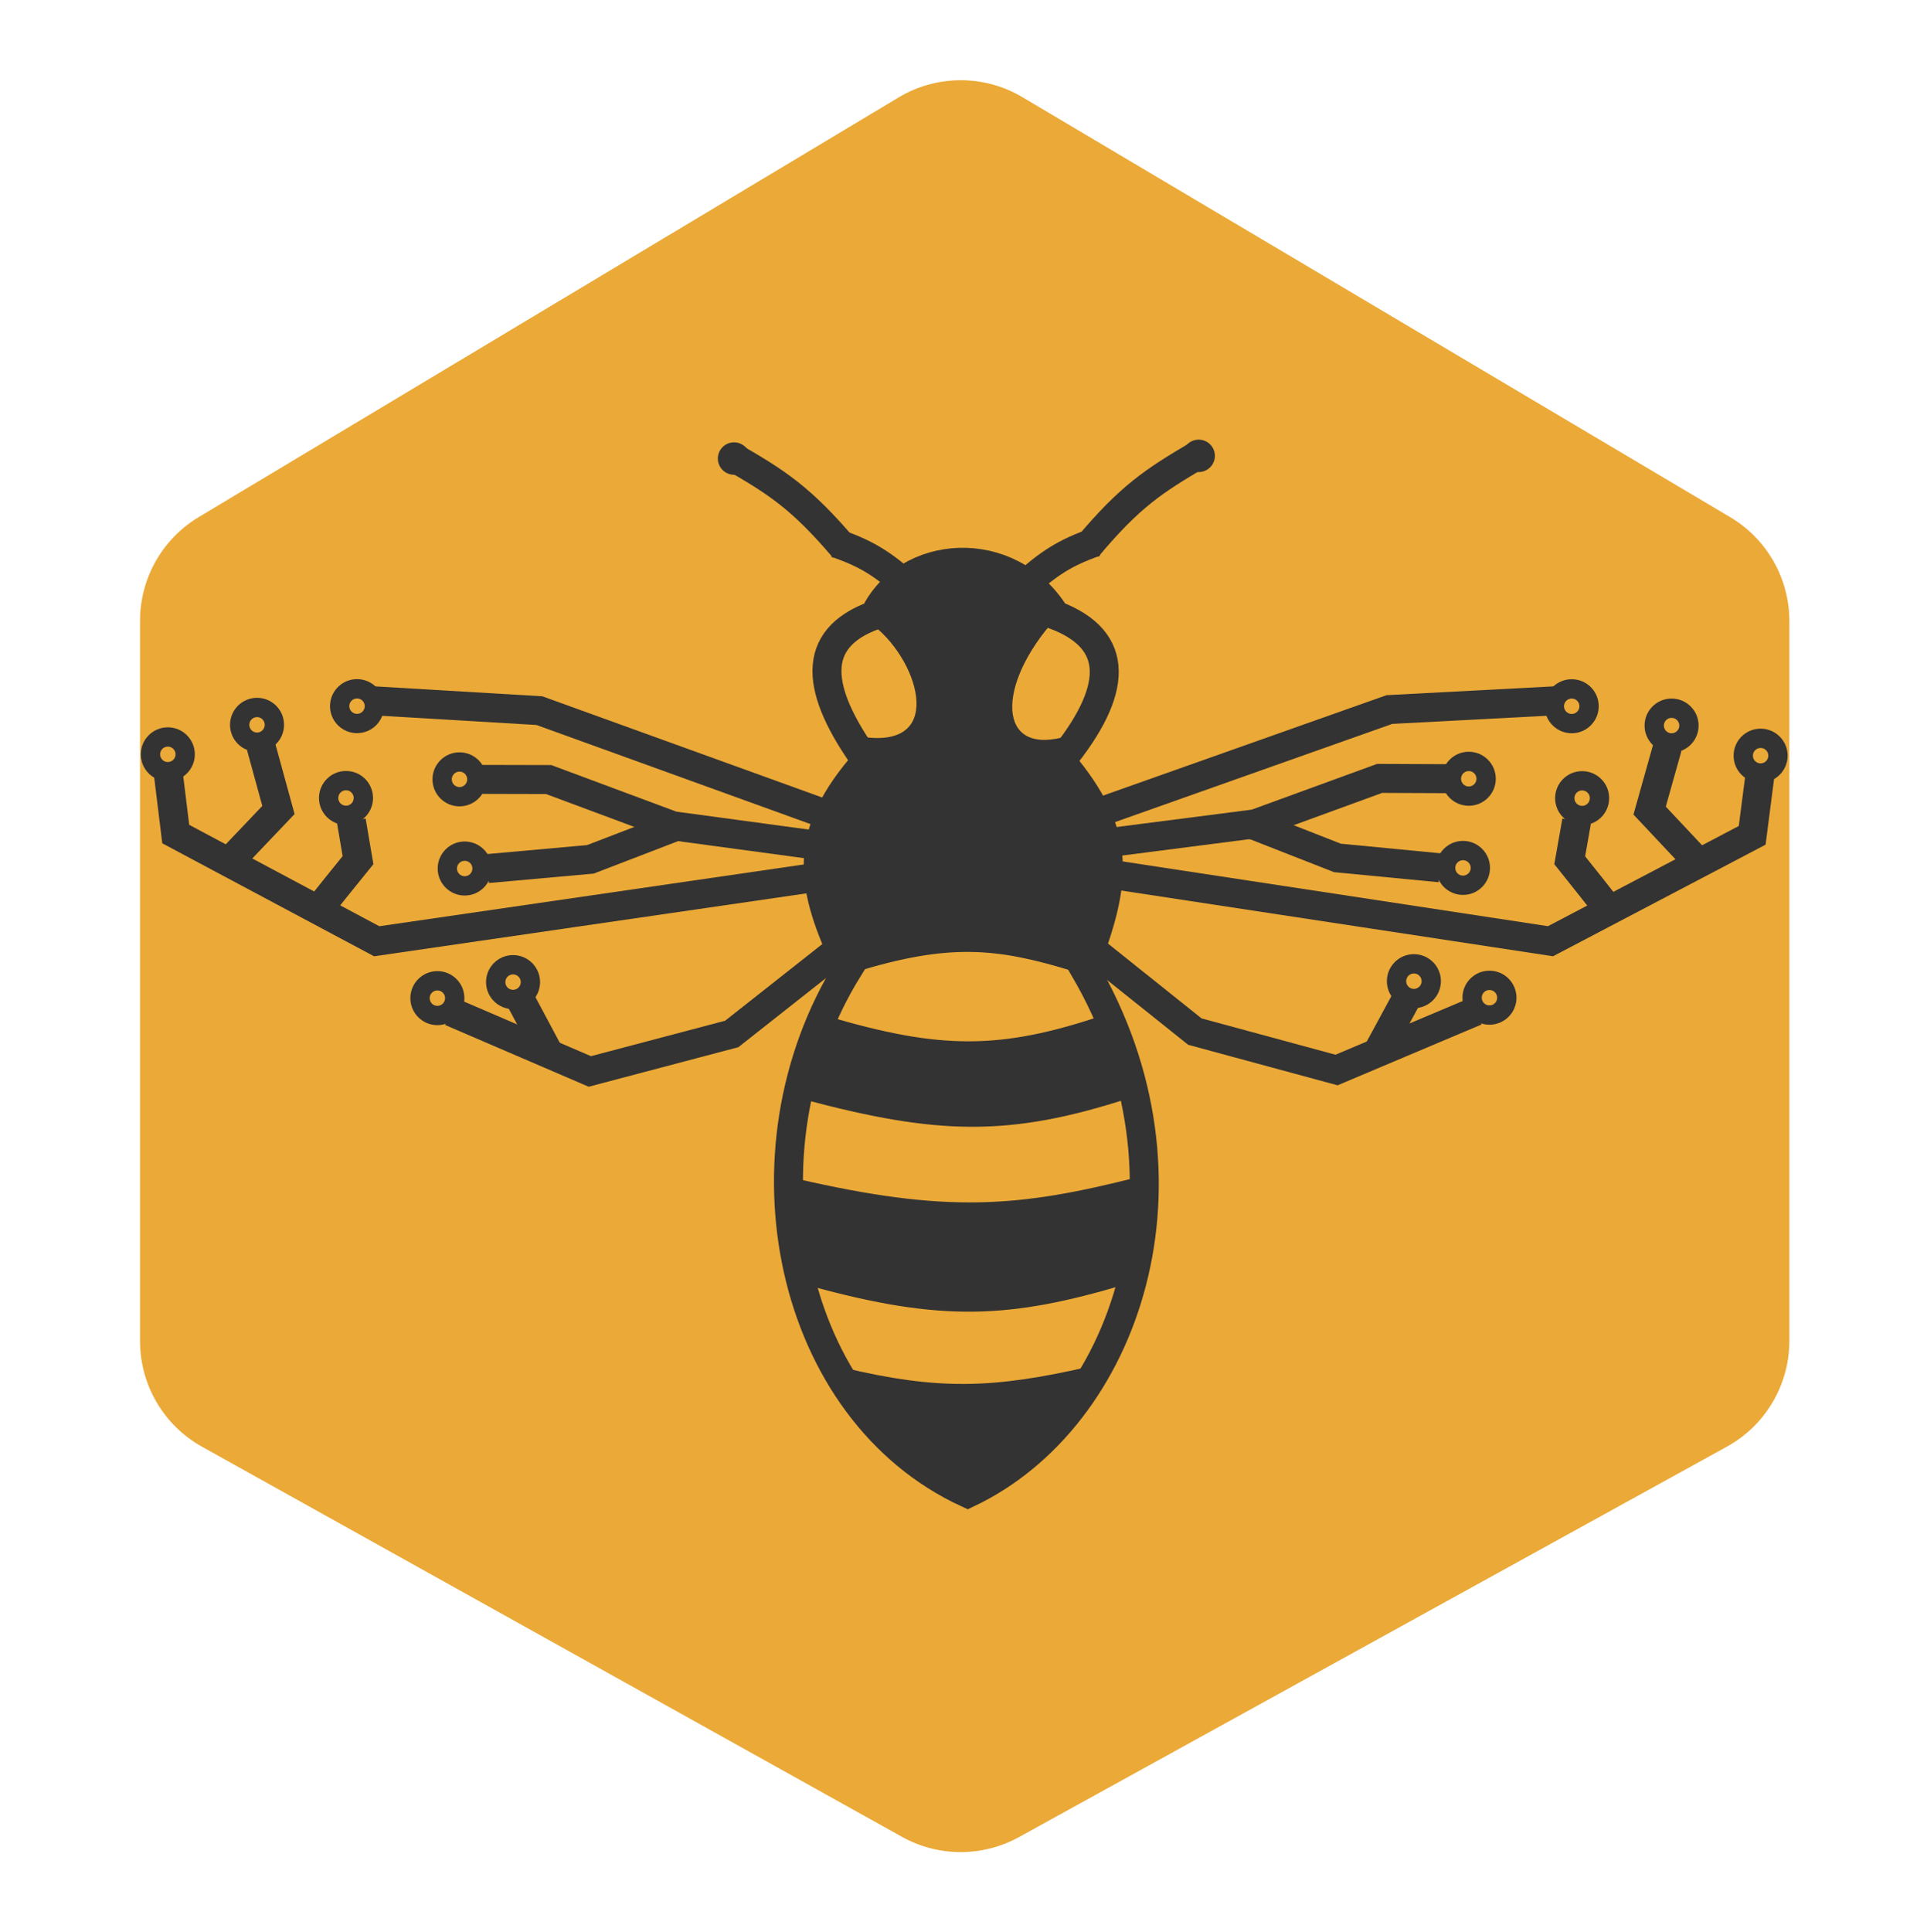 <svg width="798" height="800" viewBox="0 0 798 800" fill="none" xmlns="http://www.w3.org/2000/svg">
<path d="M83.662 598.998L373.511 760.509C388.572 768.901 406.895 768.942 421.994 760.616L715.145 598.956C731.095 590.16 741 573.387 741 555.172V257.139C741 239.488 731.693 223.145 716.513 214.138L423.369 40.216C407.57 30.842 387.903 30.887 372.147 40.333L82.291 214.104C67.222 223.138 58 239.418 58 256.988V555.321C58 573.456 67.82 590.17 83.662 598.998Z" fill="#EBA937"/>
<path d="M424.021 242.437C434.394 233.231 440.703 228.981 453.592 224.417" stroke="#333333" stroke-width="12"/>
<path d="M450.24 226.663C467.895 205.528 477.962 199.048 495.948 188.44" stroke="#333333" stroke-width="12"/>
<circle cx="496.393" cy="188.74" r="6.212" transform="rotate(-0.236 496.393 188.74)" fill="#333333" stroke="#333333"/>
<path d="M375.92 242.636C365.471 233.516 359.127 229.318 346.201 224.86" stroke="#333333" stroke-width="12"/>
<path d="M349.562 227.088C331.734 206.099 321.613 199.702 303.541 189.243" stroke="#333333" stroke-width="12"/>
<circle r="6.212" transform="matrix(-1 0.004 0.004 1 303.984 189.858)" fill="#333333" stroke="#333333"/>
<path d="M348.733 567.161C367.582 595.571 379.031 606.218 400.953 616.167C424.081 603.99 435.283 593.385 451.649 566.737C411.032 576.09 388.317 576.611 348.733 567.161Z" fill="#333333" stroke="#333333" stroke-width="2"/>
<path d="M329.393 488.935C329.556 507.96 331.035 517.164 335.721 531.418C390.154 546.49 418.313 544.929 465.484 530.882C469.844 515.048 471.246 505.771 471.461 488.348C421.788 500.922 392.171 503.473 329.393 488.935Z" fill="#333333" stroke="#333333" stroke-width="2"/>
<path d="M363.358 315.96C333.898 345.964 338.798 365.65 353.643 401.578C393.024 389.425 412.836 391.348 444.813 401.202C460.46 364.437 463.08 344.873 434.392 315.667C409.355 326.237 394.111 327.497 363.358 315.96Z" fill="#333333" stroke="#333333" stroke-width="2"/>
<path d="M356.045 305.923C392.426 311.925 382.763 274.49 362.56 258.352C387.162 227.812 414.138 228.364 434.154 258.057C410.104 286.584 413.391 314.778 442.74 305.565L433.303 322.943L393.078 334.296L365.606 318.748L356.045 305.923Z" fill="#333333" stroke="#333333" stroke-width="2"/>
<path d="M457.201 421.287C414.344 435.787 389.233 435.584 342.54 421.76C336.189 435.846 334.492 442.772 333.165 454.24C388.338 468.972 418.021 469.787 467.403 453.686C465.471 440.463 463.315 433.348 457.201 421.287Z" fill="#333333" stroke="#333333" stroke-width="2"/>
<path d="M361.951 344.338L223.356 294.229L154.568 290.15" stroke="#333333" stroke-width="12"/>
<circle cx="147.85" cy="292.372" r="7.187" transform="rotate(0.136 147.85 292.372)" stroke="#333333" stroke-width="8"/>
<circle cx="106.442" cy="300.104" r="7.187" transform="rotate(0.136 106.442 300.104)" stroke="#333333" stroke-width="8"/>
<circle cx="143.286" cy="330.395" r="7.187" transform="rotate(0.136 143.286 330.395)" stroke="#333333" stroke-width="8"/>
<circle cx="190.288" cy="322.676" r="7.187" transform="rotate(0.136 190.288 322.676)" stroke="#333333" stroke-width="8"/>
<circle cx="192.437" cy="359.597" r="7.187" transform="rotate(0.136 192.437 359.597)" stroke="#333333" stroke-width="8"/>
<circle cx="212.462" cy="406.628" r="7.187" transform="rotate(0.136 212.462 406.628)" stroke="#333333" stroke-width="8"/>
<circle cx="181.124" cy="413.266" r="7.187" transform="rotate(0.136 181.124 413.266)" stroke="#333333" stroke-width="8"/>
<path d="M362.422 381.255L303.022 428.097L244.256 443.619L186.704 418.872" stroke="#333333" stroke-width="12"/>
<circle cx="69.497" cy="312.322" r="7.187" transform="rotate(0.136 69.497 312.322)" stroke="#333333" stroke-width="8"/>
<path d="M360.236 359.995L156.01 389.714L72.775 345.33L69.482 318.474" stroke="#333333" stroke-width="12"/>
<path d="M358.575 352.72L278.616 341.903L227.203 322.764L196.44 322.691" stroke="#333333" stroke-width="12"/>
<path d="M279.174 342.463L244.464 355.805L201.946 359.619" stroke="#333333" stroke-width="12"/>
<path d="M95.121 356.569L115.308 335.363L108.099 309.057" stroke="#333333" stroke-width="12"/>
<path d="M132.551 375.675C133.898 373.889 143.584 361.905 148.259 356.136L145.501 339.909" stroke="#333333" stroke-width="12"/>
<path d="M215.799 414.467L228.05 437.428" stroke="#333333" stroke-width="12"/>
<path d="M436.438 342.977L575.358 293.775L644.171 290.147" stroke="#333333" stroke-width="12"/>
<circle r="7.187" transform="matrix(-1 -0.004 -0.004 1 650.873 292.412)" stroke="#333333" stroke-width="8"/>
<circle r="7.187" transform="matrix(-1 -0.004 -0.004 1 692.231 300.415)" stroke="#333333" stroke-width="8"/>
<circle r="7.187" transform="matrix(-1 -0.004 -0.004 1 655.189 330.465)" stroke="#333333" stroke-width="8"/>
<circle r="7.187" transform="matrix(-1 -0.004 -0.004 1 608.239 322.438)" stroke="#333333" stroke-width="8"/>
<circle r="7.187" transform="matrix(-1 -0.004 -0.004 1 605.848 359.344)" stroke="#333333" stroke-width="8"/>
<circle r="7.187" transform="matrix(-1 -0.004 -0.004 1 585.516 406.244)" stroke="#333333" stroke-width="8"/>
<circle r="7.187" transform="matrix(-1 -0.004 -0.004 1 616.81 413.086)" stroke="#333333" stroke-width="8"/>
<path d="M435.725 379.89L494.817 427.12L553.481 443.026L611.194 418.656" stroke="#333333" stroke-width="12"/>
<circle r="7.187" transform="matrix(-1 -0.004 -0.004 1 729.095 312.874)" stroke="#333333" stroke-width="8"/>
<path d="M438.051 358.645L642.078 389.7L725.601 345.861L729.069 319.027" stroke="#333333" stroke-width="12"/>
<path d="M439.759 351.381L519.787 341.087L571.324 322.285L602.086 322.413" stroke="#333333" stroke-width="12"/>
<path d="M519.225 341.644L553.847 355.212L596.339 359.305" stroke="#333333" stroke-width="12"/>
<path d="M703.182 356.954L683.135 335.615L690.515 309.358" stroke="#333333" stroke-width="12"/>
<path d="M665.628 375.814C664.293 374.019 654.685 361.972 650.048 356.173L652.912 339.964" stroke="#333333" stroke-width="12"/>
<path d="M582.128 414.06L569.727 436.941" stroke="#333333" stroke-width="12"/>
<path d="M351.5 400.698C303.823 477.264 326.64 584.17 400.72 618.276C466.555 587.145 500.319 488.284 448.823 400.698C462.551 364.926 465.093 345.566 439.314 315.12C463.047 286.072 464.248 265.052 437.077 254.713C417.897 223.672 375.116 227.382 362.127 254.713C335.132 264.498 337.792 285.906 358.771 315.12C331.531 345.934 335.339 366.808 351.5 400.698Z" stroke="#333333" stroke-width="12"/>
</svg>
